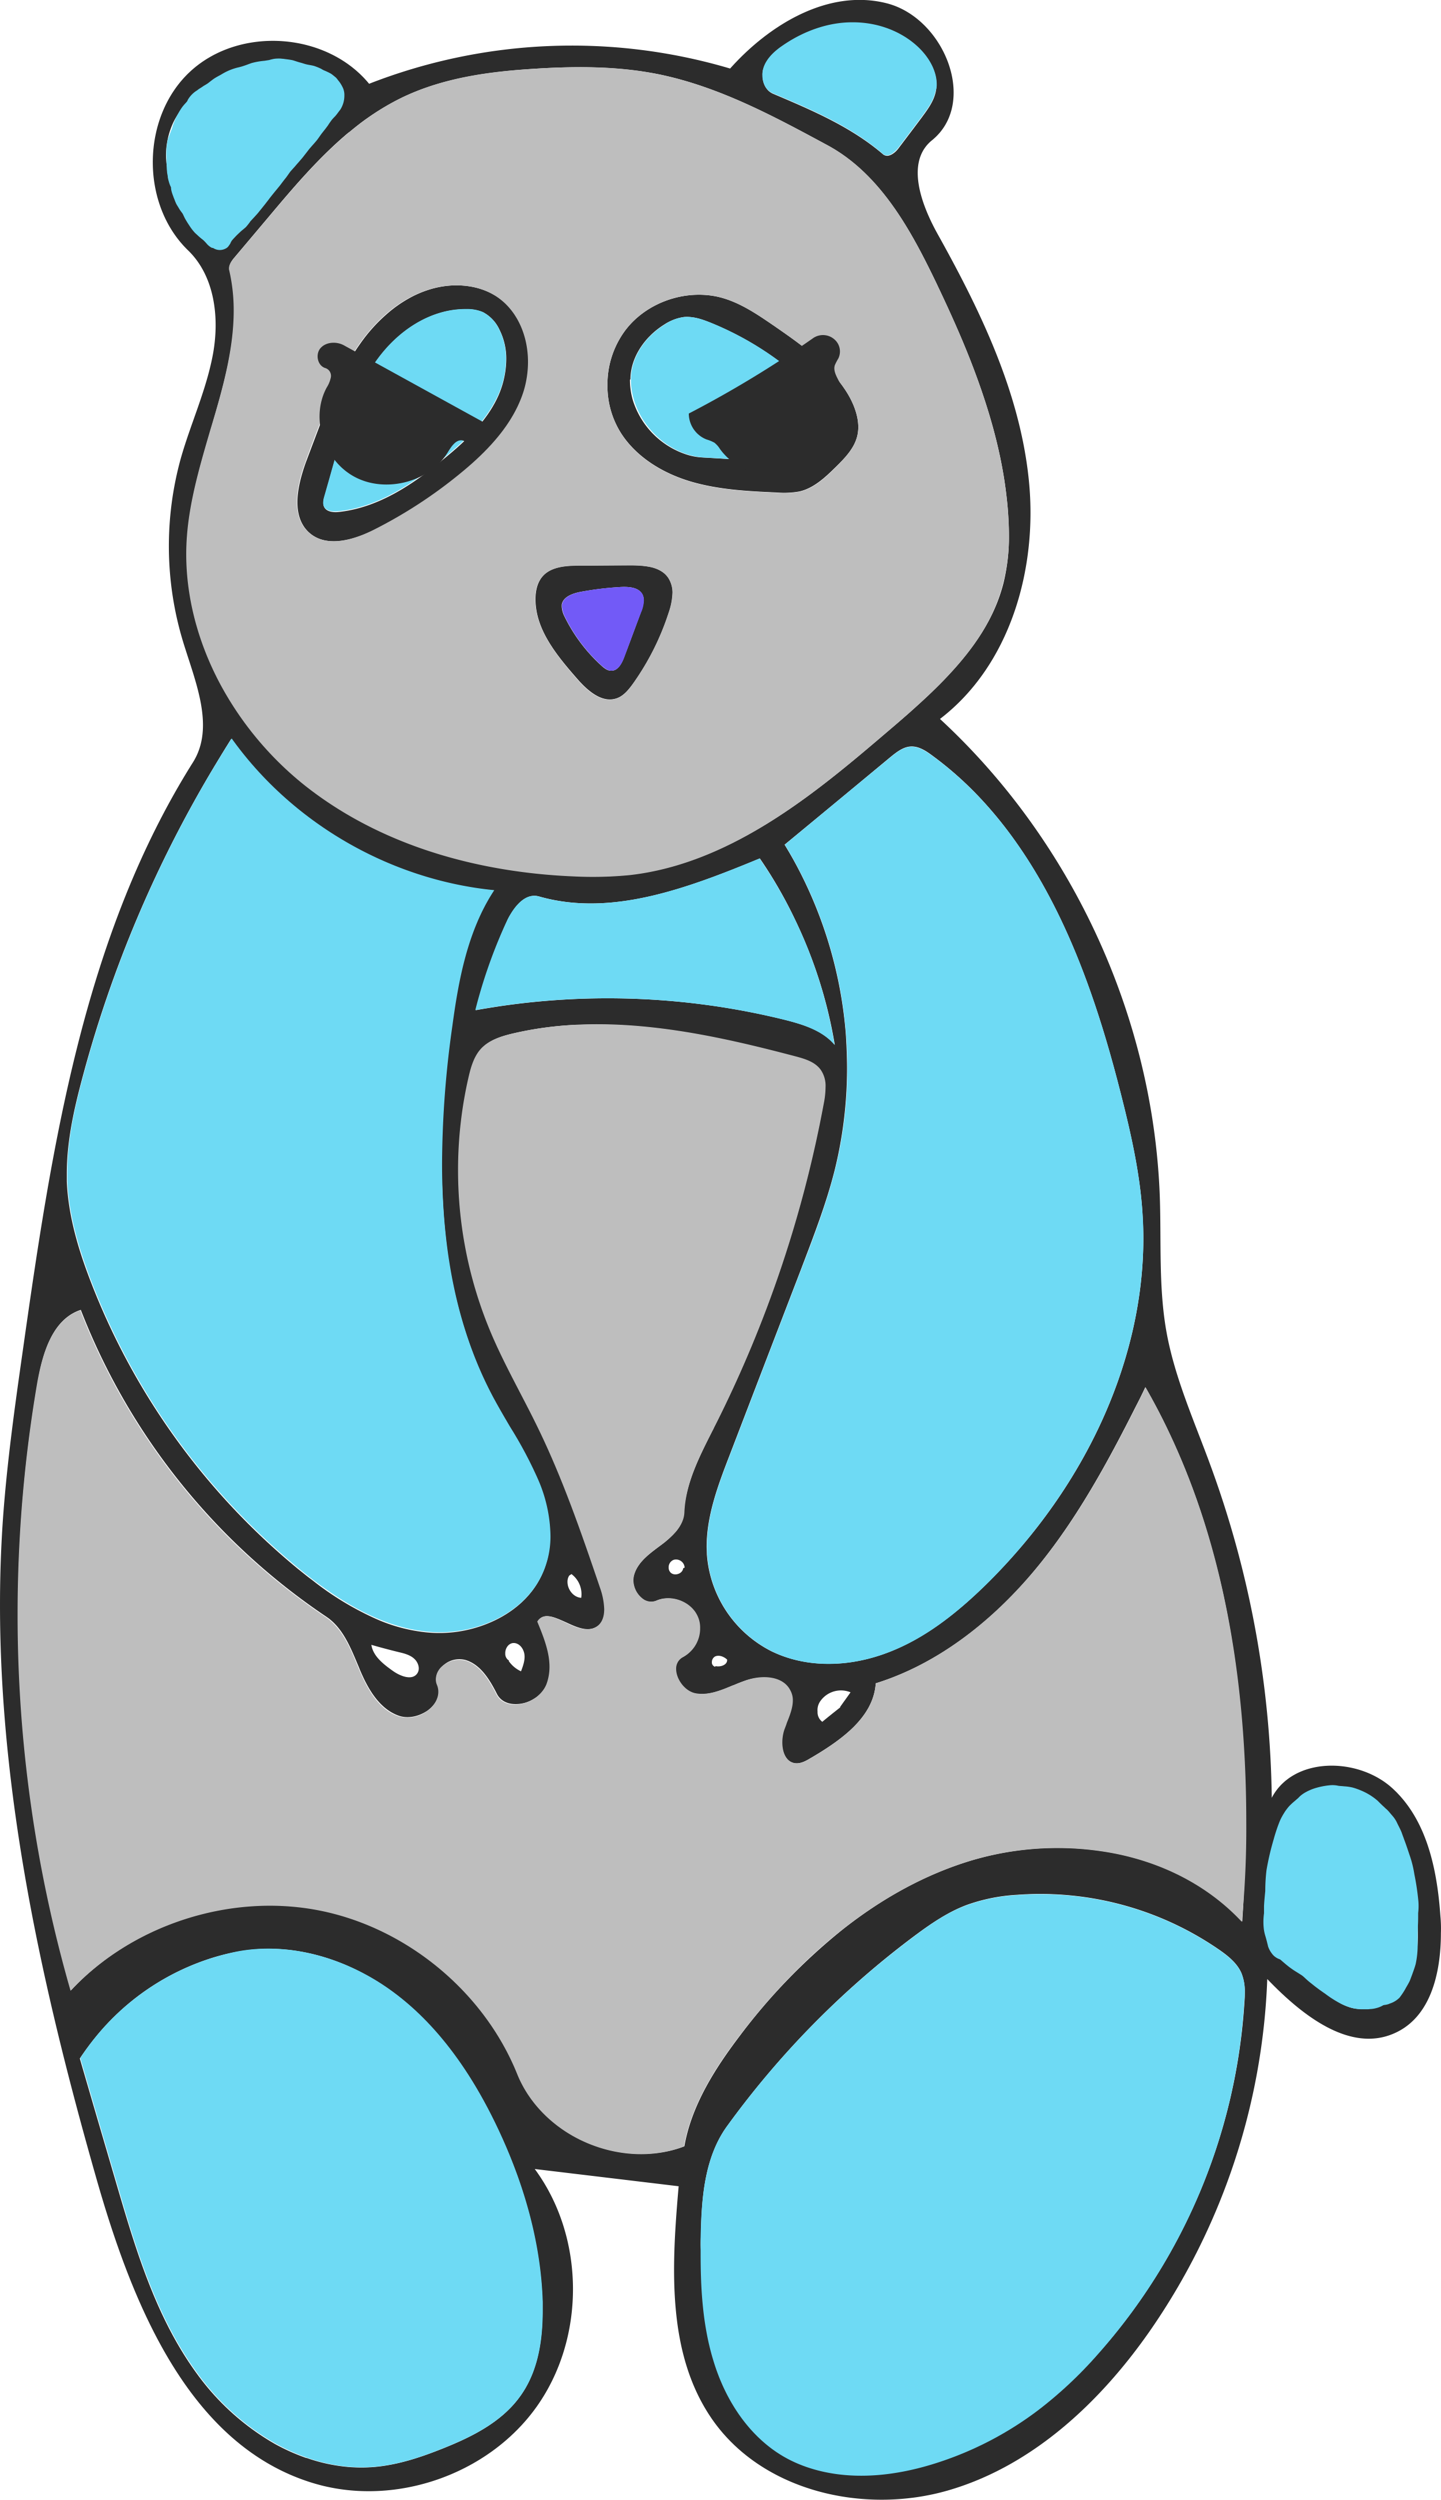 <svg id="Layer_1" data-name="Layer 1" xmlns="http://www.w3.org/2000/svg" viewBox="0 0 576.78 1000.03"><defs><style>.cls-1{fill:#2c2c2c;}.cls-2{fill:#bebebe;}.cls-3{fill:#6edaf4;}.cls-4{fill:#725af7;}</style></defs><title>Angry_panda</title><g id="Draw_Layer" data-name="Draw Layer"><path class="cls-1" d="M1201.1,1031.4c-1.3-18.6-5.4-38.5-19.2-51.1s-39.7-12.7-48.3,3.8a399.74,399.74,0,0,0-24.5-132.9c-6.5-17.8-14.4-35.2-17.7-53.8-3.1-17.6-2-35.6-2.6-53.4-2.5-72.1-35-142.6-88-191.5,28.1-21.5,39.1-60,35.6-95.2s-19.3-67.9-36.6-98.9c-6.6-11.9-12.8-28.8-2.2-37.4,18.5-15,5-48.9-18.1-54.8s-46.8,8.3-62.7,26.1a223.06,223.06,0,0,0-144.5,6.1c-17-20.7-51.8-23.1-71.5-5s-20.2,53.1-.9,71.7c10.5,10.2,12.5,26.5,10,40.9-2.6,14.6-8.9,28-12.9,42a131.42,131.42,0,0,0,.9,73.8c4.9,16,12.8,34.1,3.8,48.2-44,70-56.6,154.6-68.2,236.5-3.1,21.7-6.1,43.4-7.7,65.2-6.4,89.6,12.9,179.2,37.6,265.6,14.3,49.8,36.9,105.8,86.3,120.9,32.3,9.9,70.3-3.1,89.8-30.7s19.2-67.7-.9-94.9l57.6,6.9c-2.8,32.1-4.9,67.1,13.6,93.5,20.1,28.6,60.6,37.9,94.2,28.2s60.8-35.1,80.8-63.8a263.68,263.68,0,0,0,47-140.8c13.7,14.3,33.1,29.8,51.1,21.6,14.2-6.4,18.4-23.7,18.4-40a52.5,52.5,0,0,0-.2-6.8Zm-69.6,3.3c0-3.9.1-7.8.2-11.7.1-6,.5-12.8,5.2-16.6,2-1.6,1.8-4.7,2-7.3a19.72,19.72,0,0,1,13.5-17c9.9-3.1,21,2.4,27.2,10.7s8.7,18.8,10.6,29c1.9,10.6,3.3,21.8-.6,31.7s-15.3,17.8-25.4,14.2c-3.8-1.3-7-4.1-10.1-6.7l-20.1-17.4c-2.2-1.9-2.5-5.1-2.5-8.1v-.8ZM943.2,970.3c2,.1,4-1,5.5-1.9,6.4-3.7,12.6-7.8,17.4-12.5,3.8-3.8,6.8-8,8.2-13a23.3,23.3,0,0,0,.8-4.6c23.8-7.4,46.5-23.9,65.7-47.8,15.3-19,27.1-40.6,38.4-63,1.3-2.5,2.6-5.1,3.8-7.7h0c3.3,5.8,6.5,11.8,9.4,18a278.23,278.23,0,0,1,15.8,41.6c2.3,7.9,4.4,16,6.2,24.3,1.9,9,3.5,18.3,4.8,27.8h0v.2c1.2,8.9,2.1,17.8,2.7,26.8q1.2,17.25,1.2,35.4c0,10.6-.3,21.6-.9,32.7-.1,2.3-.3,4.7-.4,7h0c-12.7-13.7-30.2-23.1-50.4-27.2a120.94,120.94,0,0,0-58.5,2.9c-17.7,5.4-34.9,14.7-51.2,27.6a237.09,237.09,0,0,0-41,42.4c-8.7,11.5-19.2,26.9-22.2,44.2a42,42,0,0,1-7.9,2.2,51.4,51.4,0,0,1-17.5.2,53.44,53.44,0,0,1-13.7-4,57.89,57.89,0,0,1-12.3-7.3l-.1-.1h0a50.09,50.09,0,0,1-11.7-13,46.27,46.27,0,0,1-3.6-7c-13.4-33.3-44.9-59.2-80.2-65.7-33.9-6.3-70.8,5-95.4,29.1-1,1-2.1,2.1-3.1,3.2h0a548.36,548.36,0,0,1-21.2-150.9,540.12,540.12,0,0,1,7.9-92.6c1.8-10.5,5.5-24.9,17.2-28.7a262.06,262.06,0,0,0,98.2,122.7c6.5,4.3,9.6,11.9,12.7,19.3l.3.7.4,1c3,7.2,7.6,15.9,15.8,18.7,3.6,1.2,7.9.3,11.4-2.1,2.9-2.1,4.5-4.9,4.5-7.7a7.17,7.17,0,0,0-.6-2.9,5.38,5.38,0,0,1-.4-2.2c0-2.1,1.2-4.1,3.3-5.7A9.56,9.56,0,0,1,811,929c5.8,1.8,9.4,7.5,12.4,13.4,1.4,2.9,4.4,4.4,8.2,4.2a13.5,13.5,0,0,0,3.4-.6,14.15,14.15,0,0,0,3.1-1.4,12.23,12.23,0,0,0,5.4-6.1,19.23,19.23,0,0,0,1.2-6.9c0-6-2.4-12.2-4.9-18.1,2.4-3.7,6.6-1.7,11.1.3,3.9,1.8,8.1,3.8,11.6,2.3,2.6-1.1,4.1-3.7,4.1-7.6a24.39,24.39,0,0,0-1.5-8c-7.2-21.2-14.7-43.1-24.6-63.6-2.4-5-5-9.9-7.5-14.8h0c-4.3-8.3-8.8-16.9-12.4-25.7-1.8-4.5-3.5-9.1-5-13.8a168.8,168.8,0,0,1-6.8-33.8h0c-.5-5.2-.7-10.5-.7-15.7a166,166,0,0,1,4.2-37.3c.9-3.8,2.1-8.1,4.9-11.3,3.2-3.5,8.1-5.1,12.9-6.2a136.28,136.28,0,0,1,24.5-3.4h.9c3.4-.1,6.9-.2,10.3-.1h0c26.5.3,52.9,6.5,76.7,12.8,4.2,1.1,8.1,2.3,10.4,5.5a11.48,11.48,0,0,1,1.9,6.9,35,35,0,0,1-.7,6.5,481.36,481.36,0,0,1-43.4,128.7c-.4.7-.7,1.5-1.1,2.2-5.2,10.4-10.7,21.1-11.3,32.7a11.58,11.58,0,0,1-1.4,4.8h0a13.67,13.67,0,0,1-2,2.9,36.73,36.73,0,0,1-5.9,5.3l-.4.3c-4.4,3.3-9.1,6.7-10.4,12a11,11,0,0,0-.2,1.8,9.47,9.47,0,0,0,4.1,7.6,5.46,5.46,0,0,0,5.1.5,10.64,10.64,0,0,1,3.5-.9,13.29,13.29,0,0,1,10.7,3.9,11.42,11.42,0,0,1,2.1,3,11.81,11.81,0,0,1,1.1,5,13.16,13.16,0,0,1-6.7,11.5,5.3,5.3,0,0,0-2.9,4.9c0,3.9,3.4,8.9,7.9,9.7,5.1.9,10.2-1.2,15.1-3.3h.1c1.4-.6,2.9-1.2,4.3-1.7,4.2-1.5,9.1-1.9,12.9-.6a12.27,12.27,0,0,1,3.2,1.7h0a7.05,7.05,0,0,1,2.1,2.7,8,8,0,0,1,1,4.1c0,3-1.2,6.1-2.5,9.2v.1l-.9,2.4a16.36,16.36,0,0,0-.8,5c.2,3.6,1.7,8.1,5.8,8.3ZM905.1,1160c.2-14.9,1.2-31.9,10.6-44.7a354.61,354.61,0,0,1,74-75.3c7.6-5.7,14.3-10.2,21.7-13a71.42,71.42,0,0,1,20.4-4.1,126.06,126.06,0,0,1,80.8,22c3.6,2.5,7.2,5.4,8.9,9.4a19.8,19.8,0,0,1,1.3,7.5c0,1.2,0,2.5-.1,3.5a233.57,233.57,0,0,1-58.5,141,170.56,170.56,0,0,1-24,22.5,132.84,132.84,0,0,1-42.9,21.8,93.48,93.48,0,0,1-31.4,4.3,61.47,61.47,0,0,1-25-6.2c-1-.5-2-1.1-2.9-1.6-12.9-7.7-22.8-21.5-27.9-38.8-4.3-14.7-4.9-30.2-4.9-42a41.69,41.69,0,0,1-.1-6.3Zm75.8-592.2c2.7-2.2,5.4-4.3,8.6-4.3,2.9,0,5.6,1.7,7.9,3.4a138.91,138.91,0,0,1,20.2,18,161.62,161.62,0,0,1,13.7,17c21.9,31,33.9,68.9,42.1,101.4,3.7,14.6,7.3,30.3,8.4,46.1.2,3.6.4,7.2.4,10.9h0c0,48-22.4,98.1-61.7,137.2-14,14-26.6,22.9-39.6,28.1-16.6,6.6-33.9,6.5-47.5-.1a47.24,47.24,0,0,1-25.9-38.7c0-1-.1-2.1-.1-3.2,0-12.5,4.7-24.9,8.9-35.8l14.4-37.5,14.5-37.7c4.9-12.9,10.1-26.2,13.5-39.8a169.9,169.9,0,0,0,4.9-40.4c0-4.7-.2-9.4-.5-14a172.14,172.14,0,0,0-20-67.8q-2.1-3.9-4.5-7.8,21.3-17.55,42.3-35ZM718.3,368l7-8.3,7-8.3c9.5-11.3,19.8-23.5,31.9-33.6h.1c2.4-2,4.9-4,7.5-5.8a102,102,0,0,1,13.5-8c17.2-8.3,36.4-10.5,53-11.6,20.2-1.3,35.4-.6,49.4,2.1,24.4,4.9,46.6,16.9,68.1,28.5,21.2,11.5,33.4,34.1,43.2,54.4,4.8,10.1,9.8,20.9,14.2,32.2,5.7,14.7,10.4,29.7,13,45.1.8,4.8,1.4,9.6,1.8,14.5.2,3.4.4,6.6.4,9.6a77.79,77.79,0,0,1-2.2,19.4c-3.6,14.1-11.7,25.8-22.1,36.9-5,5.4-10.6,10.5-16.1,15.4-2.3,2-4.7,4.1-7.2,6.2-20.4,17.4-44.4,38-72.1,49.5a132.94,132.94,0,0,1-13.8,4.9,112,112,0,0,1-18.3,3.7,141.15,141.15,0,0,1-22.1.5c-29.6-1.2-72.4-8.5-107.5-36.2a129.11,129.11,0,0,1-34.4-41.3,133,133,0,0,1-7.2-16.5,118.42,118.42,0,0,1-4.9-19.5,99.87,99.87,0,0,1-1.2-15.4q0-3.75.3-7.5c1.1-14.2,5.3-28.4,9.3-42.1,4.6-15.7,9.4-31.9,9.4-47.8a71.18,71.18,0,0,0-1.8-16.2c0-.2-.1-.4-.1-.7-.1-1.4.8-2.8,1.9-4.1Zm212-76.1c1.4-4.1,5.2-7.1,7.9-8.9a57.93,57.93,0,0,1,8.4-4.7h0a47,47,0,0,1,11-3.5,42.34,42.34,0,0,1,7.9-.8c10.2-.1,20,3.6,26.8,10.2,4.5,4.3,7.1,9.6,7.1,14.6a13.33,13.33,0,0,1-.3,2.8c-.8,3.9-3.4,7.3-5.6,10.3l-3.3,4.4-5.9,7.8c-1,1.4-2.7,2.9-4.4,3.1a2.73,2.73,0,0,1-1.8-.5c-12.9-11.1-28.8-17.8-44.1-24.3-2.6-1.1-4.2-3.9-4.2-7.3a6.56,6.56,0,0,1,.5-3.2ZM953,945.3a10.09,10.09,0,0,1,12-3.4c-1.4,2-2.8,3.9-4.2,5.9l.1.1c-2.4,1.9-4.8,3.8-7.2,5.8a4.77,4.77,0,0,1-1.9-4.1,6.17,6.17,0,0,1,1.2-4.3ZM827.5,633.4a19.2,19.2,0,0,1,1.8-3.3,21.41,21.41,0,0,1,1.3-1.9c2.3-3,5.6-5.8,9.7-4.7,28.3,8.1,58-2.6,88.4-15.2A177.63,177.63,0,0,1,942.9,633a184.86,184.86,0,0,1,15.8,49.9h0c-4.9-5.9-12.8-8.2-19.8-10a296.35,296.35,0,0,0-114.1-5.5c-3.2.5-6.5,1-9.7,1.6h0a197.64,197.64,0,0,1,12.4-35.6Zm83.2,294.2c1.6-.8,3.6,0,4.9,1.2.2,2.1-2.6,3.1-4.7,2.6v.3a1.77,1.77,0,0,1-1.4-1.9,2.61,2.61,0,0,1,1.2-2.2Zm-16.5-38.7a3.45,3.45,0,0,1,4.4,3.1l-.6.3c-.2,2.1-3.3,3.2-4.9,1.8a2.72,2.72,0,0,1-.9-2.1,3.17,3.17,0,0,1,2-3.1Zm-41.8,6.3.9-.6a10,10,0,0,1,3.9,9.5c-3.1-.2-5.5-3.3-5.5-6.4a4.51,4.51,0,0,1,.7-2.5Zm-49.3-134A185.92,185.92,0,0,0,814.9,809a140.75,140.75,0,0,0,6.8,14.7c2.2,4.1,4.6,8.1,6.9,12.1a165.84,165.84,0,0,1,10.9,20.4c3.4,8.1,5.2,15.9,5.2,23.1a37,37,0,0,1-2.2,13c-3.1,8.6-9.7,15.7-19,20.4a51.46,51.46,0,0,1-28.4,5.2,66.3,66.3,0,0,1-21.4-6,119.67,119.67,0,0,1-24.3-15c-1.8-1.3-3.6-2.8-5.5-4.3a278.78,278.78,0,0,1-83.6-116.5c-3.9-10.3-8.4-24.1-9-38.6v-3.2c0-12.7,2.8-25.3,5.9-37A484.74,484.74,0,0,1,711,570.4c2-3.3,4-6.6,6.1-9.9h0c22.2,31,57,52.6,94.5,59.2,3.5.6,7,1.1,10.5,1.4h0c-6.6,10.1-10.5,21.6-13.1,33.2-.3,1.6-.7,3.3-1,4.9-1.1,5.6-1.9,11.1-2.6,16.4a399.65,399.65,0,0,0-4.1,54.9c.2,10.8.7,21,1.8,30.7ZM662.6,1080.1a97.85,97.85,0,0,1,47.7-32.2,92.78,92.78,0,0,1,9.1-2.2c1.8-.3,3.6-.6,5.5-.8,15.7-1.7,31.8,2.2,45.8,9.9a88.77,88.77,0,0,1,12.5,8.1,93.09,93.09,0,0,1,9.6,8.4,144.09,144.09,0,0,1,24.4,32.5c2.3,4.1,4.5,8.4,6.7,13,11.1,23.5,17,46.8,17.8,69v3.7c0,14.8-3,26-9.3,34.5-7.5,10.2-19.6,16-30.3,20.3-8,3.2-17.5,6.6-27.6,7.5a62.53,62.53,0,0,1-10.6,0,68.44,68.44,0,0,1-16.6-3.6h-.2a81.25,81.25,0,0,1-12.5-5.6,99.74,99.74,0,0,1-31.3-28.2c-16.7-22.9-24.7-50.5-32.5-77.1l-9-30.7-5.3-18.2c2-3,4-5.7,6.1-8.3Zm168-157.9c2.2.3,3.7,2.6,3.9,4.8s-.6,4.4-1.4,6.5a12.15,12.15,0,0,1-4.9-4.1l.1-.2a3.11,3.11,0,0,1-1.5-2.8c-.1-2.2,1.5-4.5,3.8-4.2Zm-46.1,3.7c2.1.5,4.3,1.1,5.9,2.6s2.4,4,1.2,5.8c-2,3-6.7,1.2-9.7-.9-3.8-2.7-8-5.9-8.7-10.5,3.8,1.1,7.6,2.1,11.3,3ZM694.1,313.5c5.7-11.2,17.7-18,29.8-21.4,10.7-3,23-3.5,32.3,2.6,3.2,2.2,6.2,5.8,5.4,9.7a12.42,12.42,0,0,1-2.8,5c-10.4,13.2-20.9,26.4-31.3,39.6-4.5,5.6-9,11.4-15,15.5a8.86,8.86,0,0,0-4.7-9.3c-10.5-5.2-16.8-17-16.8-28.6a31.48,31.48,0,0,1,3.1-13.1Z" transform="translate(-624.56 -264.88)"/><path class="cls-1" d="M963.6,422c-7.2-11.6-19-19.7-29.4-26.9-6.3-4.3-12.8-8.8-20.4-11-13.9-4-30.3,1.4-39,13a36.24,36.24,0,0,0-7.1,21.8,35.2,35.2,0,0,0,5.4,19.2c5.6,8.8,15.5,15.7,27.9,19.4,11.2,3.3,22.9,3.9,34.4,4.4a34.75,34.75,0,0,0,9.1-.4c6.2-1.4,11.1-6.4,15.1-10.3,3-3,6.4-6.5,7.8-10.9a15.07,15.07,0,0,0,.7-4.8c-.1-5.2-2.5-10.3-4.5-13.5Zm-86.7-5.6c.1-8.2,5.3-16.5,13.4-21.6a19.68,19.68,0,0,1,8-3.1c3.7-.3,7.3.9,10.4,2.2a123.53,123.53,0,0,1,45.5,31.7c2.1,2.4,4.5,5.2,5.1,8.6a9.15,9.15,0,0,1,.1,1.7c0,4.9-3.8,9.9-9.2,12.1-5.6,2.3-11.9,1.9-17.6,1.5-8.9-.5-17.9-1.1-26.8-1.6a24.85,24.85,0,0,1-7.1-1.4,33.33,33.33,0,0,1-20.8-21.4,29.23,29.23,0,0,1-1.2-8.3.4.4,0,0,0,.2-.4Z" transform="translate(-624.56 -264.88)"/><path class="cls-1" d="M892.1,496.1a8,8,0,0,0-2.2-2.3,13.55,13.55,0,0,0-4.4-2,39.28,39.28,0,0,0-8.6-.8c-6.6,0-13.3.1-19.9.1h-.4c-5.4,0-11.5.4-14.9,4.4-1.8,2.1-2.8,5.2-2.8,9v.5c.2,11.6,7.9,21.4,16.5,31.2,6.1,7.1,11.4,9.7,16.1,8,2.8-1,4.8-3.6,6.5-5.9a104.42,104.42,0,0,0,14.3-28.5,25.81,25.81,0,0,0,1.5-7.9,11,11,0,0,0-1.7-5.8Zm-42.7,10.7c.4-2.5,2.9-4.2,7.3-5.1a130.39,130.39,0,0,1,16.5-2c4.5-.2,7.3.7,8.5,3a4.71,4.71,0,0,1,.5,2.4,15.34,15.34,0,0,1-1.1,4.7c-2.2,5.9-4.4,11.9-6.7,17.9-1.4,3.8-3.1,5.6-5.3,5.5-1.5,0-2.8-1.1-3.8-2a65,65,0,0,1-14.8-19.7,9.83,9.83,0,0,1-1.1-3.9v-.8Z" transform="translate(-624.56 -264.88)"/><path class="cls-1" d="M823.6,383.6c-7.3-4.8-17.4-5.9-27.1-2.9a42.45,42.45,0,0,0-8.7,3.8,50.76,50.76,0,0,0-8.5,6.1,64.72,64.72,0,0,0-10.5,11.7c-7,9.8-11.7,21.2-15.9,31.9-1.9,5-3.9,10.3-5.9,15.6-2.2,6.1-3.4,11.5-3.4,16,0,5.4,1.7,9.6,5,12.4,7.1,6,18.1,2.5,26-1.4a191.86,191.86,0,0,0,34.6-22.5c13.7-11.2,21.6-21.6,25.2-32.9a40,40,0,0,0,1.7-11.5c0-11.3-4.7-21.1-12.5-26.3Zm-69.2,80.1,1.8-6.3L758,451c4-14,8.1-28.5,16.6-40.8,9.4-13.7,23.1-21.8,36.6-21.6a16.07,16.07,0,0,1,6.7,1.2,14.83,14.83,0,0,1,6.5,6.8,25.8,25.8,0,0,1,2.8,12.2,37,37,0,0,1-4.5,17.1c-4.8,9-12.7,16.2-20.4,22.5-11.6,9.6-25.8,19.6-42.2,21.3-1.7.2-4.8.1-5.8-2a2.9,2.9,0,0,1-.3-1.4,7.1,7.1,0,0,1,.4-2.6Z" transform="translate(-624.56 -264.88)"/><path class="cls-2" d="M1123.4,994c0-32.5-3-62.9-8.9-90.2-6.6-31-17.2-59.2-31.4-83.9-12.5,25.1-25.2,49.5-42.3,70.6-19.3,23.8-42,40.4-65.7,47.8-.9,13.4-13.2,22.4-26.3,30.1-1.5.9-3.5,2-5.5,1.9-4.2-.2-5.6-4.6-5.6-8.4a16.36,16.36,0,0,1,.8-5l.9-2.4v-.1c1.2-3,2.5-6.2,2.5-9.2a8,8,0,0,0-1-4.1c-2.9-5.8-11.4-6.4-18.3-3.8-1.4.5-2.9,1.1-4.3,1.7h-.1c-4.9,2-9.9,4.2-15.1,3.3-4.5-.8-7.9-5.8-7.9-9.7a5.23,5.23,0,0,1,2.9-4.9,12.92,12.92,0,0,0,6.7-11.5,10.75,10.75,0,0,0-1.1-5c-2.7-5.7-10.5-8.6-16.4-6a5.51,5.51,0,0,1-5.1-.5,9.47,9.47,0,0,1-4.1-7.6,11,11,0,0,1,.2-1.8c1.3-5.2,5.9-8.7,10.4-12l.4-.3c4.2-3.1,9.2-7.5,9.4-13.1.5-11.6,6-22.3,11.3-32.7.4-.7.7-1.5,1.1-2.2a480.18,480.18,0,0,0,43.4-128.7,34.06,34.06,0,0,0,.7-6.5,11.28,11.28,0,0,0-1.9-6.9c-2.3-3.2-6.2-4.4-10.4-5.5-34.6-9.1-74.7-18-112.8-9.1-4.7,1.1-9.6,2.6-12.9,6.2-2.8,3.1-4,7.4-4.9,11.3a165.34,165.34,0,0,0-4.2,37.3,167,167,0,0,0,12.5,63.4c3.6,8.8,8.1,17.4,12.4,25.7h0c2.5,4.8,5.1,9.8,7.5,14.8,9.9,20.5,17.4,42.4,24.6,63.6a27.91,27.91,0,0,1,1.5,8c0,3.9-1.4,6.5-4.1,7.6-3.5,1.4-7.6-.4-11.6-2.3-4.5-2.1-8.7-4.1-11.1-.3,2.4,5.8,4.9,12,4.9,18.1a20,20,0,0,1-1.2,6.9c-1.7,4.4-6.7,7.9-12,8.2-3.7.2-6.7-1.3-8.1-4.2-3-5.9-6.6-11.6-12.4-13.4a10.15,10.15,0,0,0-8.5,1.7,7.2,7.2,0,0,0-3.3,5.7,5.7,5.7,0,0,0,.4,2.2,7.17,7.17,0,0,1,.6,2.9c0,2.8-1.6,5.6-4.5,7.7a13,13,0,0,1-11.4,2.1c-8.2-2.7-12.7-11.4-15.8-18.7l-.4-1-.3-.7c-3-7.3-6.2-14.9-12.7-19.3a261.57,261.57,0,0,1-98.2-122.7c-11.6,3.8-15.3,18.3-17.2,28.7a550.35,550.35,0,0,0-7.9,92.6,543.54,543.54,0,0,0,21.2,150.9c24.5-26.2,63.3-38.9,98.6-32.3s66.8,32.4,80.2,65.7c4.8,11.9,14.9,21.9,27.7,27.4s27,6.1,39,1.5c3.1-17.4,13.5-32.8,22.2-44.2,12.8-16.8,26.5-31,41-42.4,16.3-12.9,33.6-22.2,51.2-27.6a121,121,0,0,1,58.5-2.9c20.3,4.1,37.7,13.6,50.4,27.2a385.33,385.33,0,0,0,1.8-39.7Z" transform="translate(-624.56 -264.88)"/><path class="cls-2" d="M1028.4,478.8c0-3-.1-6.2-.4-9.6-2.6-33.2-16.1-65-29-91.8-9.8-20.3-22-43-43.2-54.4-21.5-11.6-43.6-23.6-68.1-28.5-14-2.8-29.2-3.4-49.4-2.1-16.5,1-35.8,3.2-53,11.6-21.9,10.6-38.5,30.3-53.1,47.6l-7,8.3-7,8.3c-1,1.2-2,2.6-2,4.1a2,2,0,0,0,.1.7,71.18,71.18,0,0,1,1.8,16.2c0,15.9-4.7,32.2-9.4,47.8-4,13.7-8.2,27.9-9.3,42.1q-.3,3.75-.3,7.5c0,17.2,4.6,34.9,13.3,51.4a131.51,131.51,0,0,0,34.4,41.3c35.2,27.7,77.9,35,107.5,36.2a154.56,154.56,0,0,0,22.1-.5c41.6-4.6,76.3-34.3,104.2-58.1,21.3-18.2,39.5-35.2,45.4-58.5a71.63,71.63,0,0,0,2.4-19.6ZM867.7,418.9a36,36,0,0,1,7.1-21.8c8.7-11.6,25.1-17,39-13,7.5,2.2,14.1,6.7,20.4,11,10.4,7.2,22.2,15.4,29.4,26.9,2,3.3,4.5,8.3,4.5,13.6a15.07,15.07,0,0,1-.7,4.8c-1.4,4.4-4.8,7.8-7.8,10.9-3.9,3.9-8.8,8.9-15.1,10.3a34.75,34.75,0,0,1-9.1.4c-11.4-.5-23.2-1.1-34.4-4.4-12.4-3.7-22.3-10.6-27.9-19.4a36,36,0,0,1-5.4-19.3Zm-28.9,85.7c0-3.7.9-6.8,2.8-9,3.4-4,9.5-4.4,14.9-4.4h.4c6.6,0,13.3-.1,19.9-.1,6.1,0,12.3.5,15.3,5.1a10.68,10.68,0,0,1,1.6,5.8,26.91,26.91,0,0,1-1.5,7.9,104.42,104.42,0,0,1-14.3,28.5c-1.6,2.3-3.6,4.9-6.5,5.9-4.7,1.7-10-.9-16.1-8-8.5-9.8-16.2-19.6-16.5-31.2v-.5Zm-95.4-38.9c0-4.4,1.1-9.8,3.4-16,1.9-5.3,3.9-10.6,5.9-15.6,4.2-10.7,8.9-22,15.9-31.9,5.4-7.6,14.6-17.5,27.7-21.5,9.7-3,19.9-1.9,27.1,2.9,7.8,5.2,12.5,15,12.5,26.1a40.52,40.52,0,0,1-1.7,11.5c-3.5,11.2-11.5,21.7-25.2,32.9a187.12,187.12,0,0,1-34.6,22.6c-7.9,4-18.9,7.5-26,1.4-3.3-2.8-5-7-5-12.4Z" transform="translate(-624.56 -264.88)"/><path class="cls-3" d="M844.9,879.3a58.54,58.54,0,0,0-5.2-23.1,165.84,165.84,0,0,0-10.9-20.4c-2.3-3.9-4.7-8-6.9-12.1-13.7-25.8-20.4-56.3-20.4-93.3a399.65,399.65,0,0,1,4.1-54.9c2.4-17.7,5.9-38,16.8-54.5-41.5-4.1-80.8-26.7-105.1-60.7A484.94,484.94,0,0,0,657.4,697c-3.1,11.7-5.9,24.2-5.9,37v3.2c.6,14.5,5.1,28.2,9,38.6a277.91,277.91,0,0,0,83.6,116.5c24.9,20.5,41.2,24.2,51.2,25.3a51.46,51.46,0,0,0,28.4-5.2c9.3-4.7,15.8-11.7,19-20.4a36,36,0,0,0,2.2-12.7Z" transform="translate(-624.56 -264.88)"/><path class="cls-3" d="M1082.2,760.2h0c0-3.6-.1-7.3-.4-10.9-1.1-15.8-4.7-31.5-8.4-46.1-11.7-46.2-31-103.6-76-136.2-2.3-1.6-5-3.4-7.9-3.4-3.1,0-5.8,2-8.6,4.3-14.1,11.6-28.1,23.2-42.2,34.9a171,171,0,0,1,25,89.6,165.51,165.51,0,0,1-4.9,40.4c-3.4,13.6-8.5,26.9-13.5,39.8l-14.5,37.7-14.4,37.5c-4.2,10.9-8.9,23.2-8.9,35.8,0,1,0,2.1.1,3.2a47.24,47.24,0,0,0,25.9,38.7c13.6,6.7,30.9,6.7,47.5.1,13-5.1,25.5-14.1,39.6-28.1,39.2-39.3,61.6-89.2,61.6-137.3Z" transform="translate(-624.56 -264.88)"/><path class="cls-3" d="M958.6,682.9h0a184.12,184.12,0,0,0-30-74.6c-30.4,12.6-60.1,23.3-88.4,15.2-6.7-1.9-11.5,7.1-12.8,9.9A203.52,203.52,0,0,0,814.8,669a295.81,295.81,0,0,1,123.9,3.9c7.1,1.8,15,4.2,19.9,10Z" transform="translate(-624.56 -264.88)"/><path class="cls-3" d="M999.5,298.6c0-4.9-2.6-10.2-7.1-14.6-6.8-6.6-16.6-10.3-26.8-10.2-9.3,0-19,3.3-27.5,9.1-2.7,1.8-6.5,4.8-7.9,8.9a10.07,10.07,0,0,0-.5,3.1c0,3.4,1.6,6.2,4.2,7.3,15.4,6.5,31.3,13.2,44.1,24.3a2.27,2.27,0,0,0,1.8.5c1.6-.1,3.3-1.7,4.4-3.1l5.9-7.8,3.3-4.4c2.2-3,4.8-6.3,5.6-10.3a6.92,6.92,0,0,0,.5-2.8Z" transform="translate(-624.56 -264.88)"/><path class="cls-3" d="M959.6,435.9a10.28,10.28,0,0,0-.1-1.7c-.6-3.4-3-6.2-5.1-8.6a124.71,124.71,0,0,0-45.5-31.7c-3.1-1.2-6.7-2.5-10.4-2.2a17.18,17.18,0,0,0-8,3.1c-8.2,5.1-13.3,13.4-13.4,21.6v.4c0,15.6,13.6,30.1,29.2,31.1,8.9.5,17.9,1.1,26.8,1.6,5.6.3,12,.7,17.6-1.5,5.1-2.2,8.9-7.2,8.9-12.1Z" transform="translate(-624.56 -264.88)"/><path class="cls-3" d="M827.1,408.7a26.09,26.09,0,0,0-2.8-12.2,14.83,14.83,0,0,0-6.5-6.8,16.07,16.07,0,0,0-6.7-1.2c-13.5-.1-27.2,7.9-36.6,21.6-8.4,12.3-12.6,26.8-16.6,40.8l-1.8,6.4-1.8,6.3a10,10,0,0,0-.4,2.4,3.19,3.19,0,0,0,.3,1.4c1,2.2,4.1,2.2,5.8,2,16.5-1.7,30.6-11.7,42.2-21.3,7.7-6.3,15.6-13.5,20.4-22.5a35.63,35.63,0,0,0,4.5-16.9Z" transform="translate(-624.56 -264.88)"/><path class="cls-3" d="M841.8,1189.4v-3.7c-.7-22.2-6.7-45.4-17.8-69s-24.7-41.7-40.7-53.9c-19.3-14.8-43.1-21.2-63.9-17.2a98,98,0,0,0-62.7,42.6l5.3,18.2,9,30.7c7.8,26.6,15.8,54.2,32.5,77.1a98.67,98.67,0,0,0,31.3,28.2c13,7.2,26.7,10.5,39.9,9.3,10.1-.9,19.6-4.3,27.5-7.5,10.8-4.3,22.8-10.1,30.3-20.3,6.3-8.4,9.3-19.7,9.3-34.5Z" transform="translate(-624.56 -264.88)"/><path class="cls-3" d="M1122.8,1061.9a18,18,0,0,0-1.3-7.5c-1.7-4-5.3-6.9-8.9-9.4a126.06,126.06,0,0,0-80.8-22,71.42,71.42,0,0,0-20.4,4.1c-7.5,2.8-14.1,7.2-21.7,13a355.08,355.08,0,0,0-74.1,75.3c-9.3,12.8-10.3,29.8-10.6,44.7v6.5c0,11.9.5,27.3,4.9,42,5.1,17.4,15.1,31.2,27.9,38.8,8.9,5.3,28.4,12.8,59.4,3.5a135.91,135.91,0,0,0,42.9-21.8,165.27,165.27,0,0,0,24-22.5,233.57,233.57,0,0,0,58.5-141c.1-1.2.2-2.5.2-3.7Z" transform="translate(-624.56 -264.88)"/><path class="cls-4" d="M882.3,505.1a6,6,0,0,0-.5-2.4c-1.2-2.2-3.9-3.2-8.5-3a114.37,114.37,0,0,0-16.5,2c-4.4.9-6.9,2.6-7.3,5.1v.8a10.32,10.32,0,0,0,1.1,3.9,65,65,0,0,0,14.8,19.7c1.1.9,2.3,2,3.8,2,2.2,0,3.9-1.7,5.3-5.5,2.2-5.9,4.4-11.9,6.7-17.9a12.45,12.45,0,0,0,1.1-4.7Z" transform="translate(-624.56 -264.88)"/><path class="cls-3" d="M729.2,309.7a20,20,0,0,1-1.6-1.4c-.2-.2-.7-.2-1-.2h-.8a25.39,25.39,0,0,0-3.9,0,3.72,3.72,0,0,0-2.2.8h0c.2-.4.5-.8.7-1.2a24.26,24.26,0,0,1,1.4-2,7.46,7.46,0,0,0,1.2-.7,14.21,14.21,0,0,0,2.5-2.4,4.23,4.23,0,0,0,.5-.7c0-.1.3-.5.1-.7a.75.75,0,0,0-.5-.1.37.37,0,0,0-.3.1,3,3,0,0,0-.8.4,12.38,12.38,0,0,0-1.8,1.4,6.12,6.12,0,0,0-1.2.5c-.9.4-1.9.8-2.8,1.3s-1.6.9-2.4,1.4-1.6,1.1-2.4,1.7-1.8,1.4-2.7,2.2a39.67,39.67,0,0,0-2.9,2.9,33,33,0,0,0-2.2,3,9.82,9.82,0,0,0-.8,1.8c-.1.3-.2.7-.3,1.1a2.2,2.2,0,0,0-.1.8c0,.6.6.7,1.1.8a.9.9,0,0,0,.5-.1,15.76,15.76,0,0,0,1.5-1.2c.1-.1,1.7-1.8,1.3-2l-.6-.3a.37.37,0,0,1-.1-.3,6,6,0,0,1,.6-2.2,8.26,8.26,0,0,1,.7-1.3,2.19,2.19,0,0,0,.3-.5l.3-.3.4-.4c.2-.2.5-.4.7-.6.7-.5,1.4-1.1,2.2-1.6.6-.4,1.3-.8,2-1.2s1.4-.7,2.2-1.1c.4-.1.7-.3,1.1-.4-.5.7-1.1,1.3-1.6,2.1a30.49,30.49,0,0,0-1.9,3c-.5.8-.9,1.7-1.3,2.5a11.72,11.72,0,0,0-.9,2.4,5.08,5.08,0,0,0-.3,1.7,3.18,3.18,0,0,0,.2,1.4h.2c.2,0,.3-.1.5-.2a9.38,9.38,0,0,0,1.2-.9,13.36,13.36,0,0,0,2-2.1,6.38,6.38,0,0,0,.8-1.4l.3-1.2a17.42,17.42,0,0,1,.5-2.2c.8-.1,1.6-.3,2.4-.4a11.8,11.8,0,0,0,2-.4,15.52,15.52,0,0,1,2.1-.4,3.51,3.51,0,0,1,.8.5c.3.2.6.5.9.7a.37.37,0,0,0,.3-.1,7,7,0,0,0,1-.8,4.35,4.35,0,0,0,.6-.7,2.19,2.19,0,0,0,.3-.5v-.3Zm-20.9,6.7Z" transform="translate(-624.56 -264.88)"/><path class="cls-3" d="M729.1,310.4a16,16,0,0,1-2.1-.5.31.31,0,0,1-.2-.1,2.44,2.44,0,0,0-2.2,0,13.93,13.93,0,0,0-1.9,1.5,9,9,0,0,1-1,.9c0-.1.1-.2.2-.3a16.18,16.18,0,0,1,1-1.8,17.39,17.39,0,0,1,1.1-1.8c.1-.2.3-.5.4-.7l.3-.6a10.37,10.37,0,0,0,.4-1c0-.3.1-.6.1-1a2.54,2.54,0,0,0-.9-2.1c-.2-.1-.4-.3-.6-.4a3.31,3.31,0,0,0-1.5-.4,3.83,3.83,0,0,0-2.5.7,14.91,14.91,0,0,0-2,1.5c-.5.4-1.1,1-1.6,1.5a6.89,6.89,0,0,0-1.1,1.3l-.9,1.2a1.33,1.33,0,0,0-.3-.8,2.48,2.48,0,0,0-1.6-1.2,3.3,3.3,0,0,0-1.4,0,4.1,4.1,0,0,0-.1-1.1l.3-.3a4.62,4.62,0,0,1,.7-.7,4.18,4.18,0,0,0,1.1-1.8,1.7,1.7,0,0,0,0-1c-.1-.5-.5-.8-.9-1.2-.7-.5-1.7-.2-2.6,0-.7.2-1.3.5-1.9.7-1,.4-1.9,1-2.9,1.4a13.36,13.36,0,0,0-1.8.7c-.2.1-.5.2-.7.3a4.44,4.44,0,0,0-1.1.8,19.2,19.2,0,0,0-1.5,1.4c-.6.7-1.3,1.4-1.9,2.2a29,29,0,0,0-2.9,5.2,23,23,0,0,0-1.2,3.4c-.4,1-.8,2-1.2,3.1a16.22,16.22,0,0,0-.8,4.9,3.22,3.22,0,0,0,.7,2.5v1.4a1.7,1.7,0,0,0,.1.7,1.33,1.33,0,0,0,.6.9,11.05,11.05,0,0,0,.9,3.1A2.37,2.37,0,0,0,697,334a2.17,2.17,0,0,0,1-1.1c0,.1.1.1.1.2a5.5,5.5,0,0,0,.7.9,2.87,2.87,0,0,0,3.3.4,3.18,3.18,0,0,0,1-1,3.29,3.29,0,0,0,.4-1.7c.1-1.1,0-2.2,0-3.3s0-2.1.1-3.2c0-.3.1-.6.1-.9l.3-1.2a8.6,8.6,0,0,0,.1,1.6,24.18,24.18,0,0,0,.3,2.5,8,8,0,0,0,.3,1.5,6.94,6.94,0,0,0,.5,1.3,2.19,2.19,0,0,0,.3.5,2.41,2.41,0,0,0,1,1,3.25,3.25,0,0,0,3.3,0,3.41,3.41,0,0,0,1.5-2.2,13.64,13.64,0,0,1,.4-1.7c.2-1.2.5-2.4.8-3.6s.8-2.4,1.2-3.6c0-.1.1-.2.2-.4v.3a3.55,3.55,0,0,0,.4.9,2.48,2.48,0,0,0,4,.5,12.23,12.23,0,0,0,1.2-1.9,11.91,11.91,0,0,1,.9-1.5c.4-.4.9-.8,1.3-1.2a17.88,17.88,0,0,1,1.4-1.3c.8-.8,1.7-1.7,2.6-2.5.1,0,.3.1.4.1a13.64,13.64,0,0,1,1.7.4,1.71,1.71,0,0,0,2.2-1.3v-.4a1.17,1.17,0,0,0-.9-1.7ZM697,331Z" transform="translate(-624.56 -264.88)"/><path class="cls-3" d="M710.9,352.3c-.1-.1-.3-.1-.4-.2a6.47,6.47,0,0,1-.8-.9,16.86,16.86,0,0,0-2.5-2c-.7-.6-1.5-1.2-2.2-1.9a3.3,3.3,0,0,0,0-1.4,2.85,2.85,0,0,0-.8-1.4,1.38,1.38,0,0,0-.4-.3,17.1,17.1,0,0,1-1.1-1.4c-.4-.5-.9-1-1.4-1.6v-.1a4.05,4.05,0,0,0-.5-.9c-.3-.6-.6-1.2-.9-1.9a33.59,33.59,0,0,1-1.4-4.5,47.63,47.63,0,0,1-1-5.2c-.1-1.2-.2-2.5-.2-3.7v-2.5a.89.89,0,0,0,1.1-.5,1.13,1.13,0,0,0-.4-1.5,6.89,6.89,0,0,0-.8-.3c-.1,0-.3-.1-.4-.1a1.76,1.76,0,0,0-.4-.5,2.9,2.9,0,0,0-4,0,3.29,3.29,0,0,0-.7,1.3.37.37,0,0,1-.1.3c0,.2-.1.5-.1.7l-.3,2.4a24.09,24.09,0,0,0,0,3.8c0,1.2,0,2.4.1,3.6a10.28,10.28,0,0,0,.1,1.7,7.72,7.72,0,0,0,.2,1.5c0,.2.1.4.1.6v.3a13.64,13.64,0,0,0,.4,1.7,11.72,11.72,0,0,0,.9,2.4,7.72,7.72,0,0,0,.2,1.5,17.23,17.23,0,0,0,.7,2.1,11.22,11.22,0,0,0,.5,1.3,15.39,15.39,0,0,0,.8,1.9c.4.7.8,1.3,1.2,2a18.1,18.1,0,0,0,3.7,4.1c.5.5,1.1,1,1.7,1.5s1.2,1,1.9,1.5c.5.4,1,1,1.5,1.5.2.2.4.5.7.8a3.82,3.82,0,0,0,4.8.8,4,4,0,0,0,1.3-1.3,3.31,3.31,0,0,0,.4-1.5v-.1c0-.2.1-.5.1-.8a3.19,3.19,0,0,0-1.6-2.8Z" transform="translate(-624.56 -264.88)"/><path class="cls-3" d="M761.5,299.4a12.54,12.54,0,0,0-1.6-2.4,10.63,10.63,0,0,0-.9-1.1c-.6-.5-1.2-1-1.9-1.5a22.45,22.45,0,0,0-2.7-1.3,8.26,8.26,0,0,1-1.3-.7,24.43,24.43,0,0,0-2.4-1c-1.1-.4-2.4-.5-3.6-.8-.8-.2-1.6-.5-2.4-.7s-1.9-.6-2.9-.9c-1.3-.3-2.6-.4-3.9-.6-.4,0-.9-.1-1.4-.1a14.77,14.77,0,0,0-2.1.1,16,16,0,0,0-2.1.5l-1.9.3a28.64,28.64,0,0,0-5.1.9c-.9.3-1.9.7-2.8,1a22.88,22.88,0,0,1-2.8.8,22.64,22.64,0,0,0-6.6,2.8c-.9.5-1.9,1-2.8,1.6s-1.6,1.2-2.4,1.8-1.5.9-2.2,1.4-1.5.9-2.2,1.5a10.91,10.91,0,0,0-3.7,3.7c-.2.4-.3.8-.5,1.2s-.4.7-.6,1.1a3.93,3.93,0,0,0-.3,2.8,4.71,4.71,0,0,0-.4,1.7,2.77,2.77,0,0,0,2.1,2.7c2.1.7,3.7-1.5,5-2.8a11,11,0,0,1,1.1-1c.3,0,.6-.1.9-.1a10.86,10.86,0,0,0,.1,3.1,3.81,3.81,0,0,0,.3,1c-.4.4-.9.8-1.3,1.2a28.54,28.54,0,0,0-4.7,5.7,16.27,16.27,0,0,0-1.1,2.3,23.29,23.29,0,0,0-1.1,2.8c-.2.6-.4,1.2-.6,1.9-.3,1.3-.6,2.7-.8,4-.1,1-.3,2-.4,3.1,0,.5-.1,1.1-.1,1.7a12.31,12.31,0,0,0,.2,2,.76.76,0,0,0,.1.4h0a15,15,0,0,0,.2,2,12.66,12.66,0,0,0,.6,1.8,4.92,4.92,0,0,0,1,1.5,55.09,55.09,0,0,0,.6,5.7,28.72,28.72,0,0,0,.8,3.8,12,12,0,0,0,3.2,5.1,13.93,13.93,0,0,0,1.9,1.5c.1,0,.2.1.3.1.6.2.9.4,1.3.5l.1.1.3.3a2.19,2.19,0,0,1,.3.5,4.88,4.88,0,0,0,4.2,2.5,5,5,0,0,0,2.4-.6,3.06,3.06,0,0,0,1.3-1.2,7,7,0,0,0,.6-.9,3,3,0,0,1,.4-.8c0-.1.1-.1.1-.2a37.27,37.27,0,0,1,3.4-3.5c.7-.7,1.6-1.3,2.3-2a20.28,20.28,0,0,0,1.8-2.3c.5-.5,1-1.1,1.5-1.6.7-.8,1.4-1.5,2-2.3,1.3-1.6,2.6-3.2,3.8-4.8s2.7-3.4,4.1-5.1c.9-1.1,1.8-2.4,2.8-3.6.6-.8,1.2-1.7,1.8-2.5.5-.6,1.1-1.2,1.7-1.9s1.3-1.5,2-2.3,1.3-1.5,1.9-2.3l2.1-2.7,2.2-2.5c1-1.1,1.8-2.4,2.7-3.6.8-1,1.6-2,2.4-3.1.5-.8,1-1.5,1.6-2.3a16.61,16.61,0,0,1,1.3-1.4c.7-.8,1.4-1.8,2.1-2.7a10.4,10.4,0,0,0,1.6-5.5v-.1a7,7,0,0,0-.9-3.7Zm-7.1-6.3Z" transform="translate(-624.56 -264.88)"/><path class="cls-3" d="M699.3,342.3l-.1-.1a10.91,10.91,0,0,1-.6-1.1c-.2-.4-.3-.7-.5-1.1-.3-.7-.7-1.5-1-2.3l-.6-1.5-.3-.9c0-.2-.1-.5-.1-.7v-1a1.09,1.09,0,0,1,.1-.5v-.4c-.1-.1-.2-.2-.3-.2h-.4c-.1,0-.2.2-.2.3a6.6,6.6,0,0,0-.1,1.4v.7a4.71,4.71,0,0,0,.4,1.6,24.88,24.88,0,0,0,1.1,2.9v-.1c.2.6.5,1.2.7,1.8.1.3.3.7.4,1a3.45,3.45,0,0,0,.9,1.2c.1,0,.2.1.3.1a.4.4,0,0,0,.4-.2.76.76,0,0,0,.2-.4,2.19,2.19,0,0,0-.3-.5Zm-3.3-8.9Zm.3,5.8Z" transform="translate(-624.56 -264.88)"/><path class="cls-3" d="M710.1,359.9a8.26,8.26,0,0,1-1.3-.7c-.2-.1-.3-.3-.5-.5s-.3-.4-.5-.6c-.4-.5-.8-1.1-1.2-1.6s-.9-1.2-1.3-1.9-.9-1.2-1.3-1.9-.8-1.3-1.2-1.9-.8-1.3-1.2-2-.8-1.3-1.2-1.9l-1.2-2.1a20,20,0,0,1-1-2.1l-.3-.6a8.8,8.8,0,0,1-.5-1.5c-.2-.6-.3-1.3-.5-1.9a.63.63,0,0,0-.8-.4.54.54,0,0,0-.4.3.45.45,0,0,0,0,.5,23.81,23.81,0,0,0,.5,2.6,9.35,9.35,0,0,0,.7,2.2,16.27,16.27,0,0,0,1.1,2.3l1.2,2.1a18.58,18.58,0,0,1,1.1,1.9c.4.6.8,1.3,1.2,2s.8,1.3,1.2,1.9a22,22,0,0,0,1.4,1.8c.8,1,1.5,2.1,2.3,3.1a2.65,2.65,0,0,0,.5.6,4.35,4.35,0,0,0,.7.6c.3.2.5.4.8.6a4.05,4.05,0,0,1,.9.5,1,1,0,0,0,1-.2c0-.1.1-.2.1-.3.1-.6,0-.8-.3-.9Z" transform="translate(-624.56 -264.88)"/><path class="cls-3" d="M704.5,354.7c-.1-.2-.2-.3-.3-.5a2.19,2.19,0,0,1-.3-.5,5.5,5.5,0,0,0-.7-.9v-.1a.35.35,0,0,1-.1-.2,1.38,1.38,0,0,1-.3-.4c-.3-.4-.6-.9-.9-1.3a23.92,23.92,0,0,0-1.3-2.1,24.26,24.26,0,0,0-1.4-2c-.1-.1-.1-.2-.2-.3h0c-.1-.3-.3-.6-.4-.9a19.45,19.45,0,0,1-.8-2.2,21.72,21.72,0,0,1-.7-2.4c-.4-1.3-1-2.7-1.4-4a.73.73,0,0,0-.2-.6.37.37,0,0,0-.1-.3c-.1-.3-.1-.6-.2-.9a.75.75,0,0,0-.7-.5.68.68,0,0,0-.7.7,14.68,14.68,0,0,0,.5,2.9,4.33,4.33,0,0,1,.1.5v.6a10.27,10.27,0,0,0,.7,2.5l.9,2.1a8.8,8.8,0,0,0,.5,1.5,16.3,16.3,0,0,0,2.4,4.5c.5.7,1,1.4,1.4,2.1s.9,1.4,1.4,2.1a3.51,3.51,0,0,1,.5.8c.1.1.1.2.2.4a.35.35,0,0,1,.1.2c.1.1.2.3.3.4a.91.91,0,0,0,1.2.1.68.68,0,0,0,.4-.6v-.2c.2-.1.2-.3.1-.5Z" transform="translate(-624.56 -264.88)"/><path class="cls-3" d="M711.4,361c-.1-.2-.3-.4-.4-.6-.3-.5-.7-.9-1-1.4-.8-1.1-1.7-2.1-2.5-3.2a30.25,30.25,0,0,1-2.3-3.5,35.54,35.54,0,0,1-2-3.9,5.78,5.78,0,0,1-.5-1.4c-.2-.6-.4-1.3-.6-1.9-.4-1.5-.8-3-1.3-4.5a1.74,1.74,0,0,0-2.1-1.2,1.59,1.59,0,0,0-1,.8,1.9,1.9,0,0,0-.1,1.3c.1.4.2.9.3,1.3h0a1.66,1.66,0,0,0-1.2-.5,1.63,1.63,0,0,0-1.5,1.1c0,.2-.1.4,0,.6a2,2,0,0,0,.1.7,4.33,4.33,0,0,1,.1.5,4.18,4.18,0,0,0,.4,1c.3.7.6,1.5,1,2.3a8.86,8.86,0,0,0,.8,1.7c.3.6.6,1.3.9,1.9.7,1.3,1.5,2.5,2.3,3.7a22,22,0,0,0,1.4,1.8,6,6,0,0,0,.8.8c1,.9,2.1,1.7,3.1,2.7a17.88,17.88,0,0,1,1.3,1.4,7,7,0,0,0,1.9,1.5,1.9,1.9,0,0,0,1.9-.5,1.54,1.54,0,0,0,.5-1.3,1.68,1.68,0,0,0-.3-1.2Z" transform="translate(-624.56 -264.88)"/><path class="cls-3" d="M1186.3,1045.9a72.3,72.3,0,0,0-1.6-9.1c-.5-2.5-1.2-5.1-1.9-7.6-1.4-5.2-3.2-10.3-4.9-15.4a61.55,61.55,0,0,0-2.8-7.1c-.4-.8-.8-1.7-1.3-2.5a14.8,14.8,0,0,0-2.2-2.9l-.3-.3a14.63,14.63,0,0,0-1.3-.9c-.1,0-.2-.1-.4-.1a4.76,4.76,0,0,0-1.8-.5c0-.3-.1-.7-.1-1a32.53,32.53,0,0,0-1.2-5.2,32.18,32.18,0,0,0-2.3-5,22.18,22.18,0,0,0-3.2-4.2,7.55,7.55,0,0,0-1.4-1.1c-.5-.4-1.1-.7-1.6-1.1a9.62,9.62,0,0,0-1.8-.7,6.89,6.89,0,0,0,.8.3,16.82,16.82,0,0,0-2.4-.7,12.19,12.19,0,0,0-2.7,0,11.08,11.08,0,0,0-2.5.5,25.57,25.57,0,0,0-2.4,1.1,21.11,21.11,0,0,0-2.7,1.8,32.69,32.69,0,0,0-3.5,3,19.1,19.1,0,0,0-2.4,3.2,24.87,24.87,0,0,0-1.5,2.8,64.37,64.37,0,0,0-2.5,7.4,106.16,106.16,0,0,0-2.9,12.4,70.12,70.12,0,0,0-.5,8v.4c-.2,2-.4,4-.5,6v2.9a24.91,24.91,0,0,0-.1,6.1,16.54,16.54,0,0,0,.7,3.2c.2.7.4,1.4.6,2.2.1.5.3,1.1.4,1.7a9.93,9.93,0,0,0,1.4,2.7,6.38,6.38,0,0,0,3.3,2.5h0a.35.35,0,0,0,.2.1c.5.4.9.8,1.4,1.2.7.6,1.4,1.2,2.2,1.8a33.68,33.68,0,0,0,3.1,2.1c.6.4,1.3.8,1.9,1.2a12.67,12.67,0,0,1,1.3,1.1,29.77,29.77,0,0,0,2.7,2.3c1.7,1.4,3.5,2.7,5.4,4a44.91,44.91,0,0,0,6.3,4,29,29,0,0,0,4.1,1.6,17.56,17.56,0,0,0,4,.6h2.6c.4,0,.9-.1,1.3-.1a11.93,11.93,0,0,0,2.6-.5,9.43,9.43,0,0,0,2.3-1,14.32,14.32,0,0,0,2.2-1.5,5.24,5.24,0,0,0,1-1.1,17.61,17.61,0,0,0,1.4-2.3,34.72,34.72,0,0,0,1.7-4.5,20.14,20.14,0,0,0,1-3.5,37.13,37.13,0,0,0,.5-4.8v-1.7a2.2,2.2,0,0,0,.3-1.8Zm-9.2,5.5v0Zm-1.2,4.9a6.12,6.12,0,0,1-.5,1.2v-.8a1,1,0,0,1,.5-.4Zm-27.6-66c-.1.2-.2.3-.3.5s-.2.3-.4.4a.35.35,0,0,0-.2-.1,6.47,6.47,0,0,0,.9-.8Zm7.5-9.5Z" transform="translate(-624.56 -264.88)"/><path class="cls-3" d="M1182.2,1047.8a4.36,4.36,0,0,0-1.7-2.7,8.65,8.65,0,0,0-1-.7,7.84,7.84,0,0,0-1.4-.5c-.4-.1-.8-.2-1.3-.3s-1-.1-1.5-.2a.35.35,0,0,1-.1-.2,20,20,0,0,1-.9-3.5c-.6-3.4-1-6.8-1.7-10.2a2.59,2.59,0,0,0-.7-1.1,2.64,2.64,0,0,0-1.9-.7,2.69,2.69,0,0,0-2.6,2.8c.1,2.6.3,5.3.6,8,.2,2.9.2,6,1.6,8.7a6.25,6.25,0,0,0,1.8,2.2,5.67,5.67,0,0,0,1.3.8c.4.2.9.3,1.4.5h0a5.67,5.67,0,0,0-.8,1.3,28.64,28.64,0,0,0-1.5,4.1c-.1.5-.2,1-.3,1.6a14.72,14.72,0,0,0,0,2.1,4.24,4.24,0,0,0,.6,1.9,3.86,3.86,0,0,0,1.6,1.5,1.69,1.69,0,0,0,1,.3,2.77,2.77,0,0,1,.9.1,5,5,0,0,0,1.2-.2,1.69,1.69,0,0,0,.5-.2,2,2,0,0,0,.8-.4,9,9,0,0,0,1-.9,5.67,5.67,0,0,0,.8-1.3,10.09,10.09,0,0,0,.7-1.5,19.75,19.75,0,0,0,1.4-6,22.75,22.75,0,0,0,.2-2.6v-.6a4.86,4.86,0,0,0,0-2.1Zm-6.7-4.2Zm0-.1c-.1,0-.1-.1,0,0-.1-.1-.1,0,0,0Z" transform="translate(-624.56 -264.88)"/><path class="cls-3" d="M1192.3,1025.6a100.49,100.49,0,0,0-1.6-10.8,43.17,43.17,0,0,0-1.7-7.1c-.8-2.3-1.5-4.6-2.4-6.9-.3-.9-.7-1.9-1-2.8-.6-1.5-1.4-2.9-2.1-4.4a11.87,11.87,0,0,0-1.6-2.3c-.7-.8-1.4-1.7-2.2-2.5a11,11,0,0,1-1.1-1c-.9-.8-1.7-1.6-2.6-2.5a23.93,23.93,0,0,0-4.5-3.1,28.71,28.71,0,0,0-5.5-2.2,19.68,19.68,0,0,0-3.5-.5c-.7-.1-1.5-.1-2.2-.2h0a10.92,10.92,0,0,0-3.6-.2,29.41,29.41,0,0,0-5.9,1.2,19.49,19.49,0,0,0-4.2,1.9,10.86,10.86,0,0,0-2.6,2.2,6.53,6.53,0,0,0-1.1,1.2,26.8,26.8,0,0,0-5.3,11,34.82,34.82,0,0,0-.7,6.4c-.1,1.2,0,2.4,0,3.6a69,69,0,0,0,1.5,10,39.36,39.36,0,0,0,2.5,7.3c1.2,3,2.8,6.1,5.4,8.2a17.13,17.13,0,0,0,7.2,3.4c1,.1,2,.2,3,.2a16.68,16.68,0,0,0,3.1-.5,9.83,9.83,0,0,0,2.7-1.2,8.34,8.34,0,0,0,1.2-.8,37.06,37.06,0,0,0,2.9-2.7v2.8a26.19,26.19,0,0,1-1.2,5.4,15.11,15.11,0,0,1-.9,1.8l-.6,1.2a17.26,17.26,0,0,0-1.1,3.2,7.69,7.69,0,0,0,2.2,7.2,7.48,7.48,0,0,0,3.4,1.8,8.81,8.81,0,0,0,1.7.2,3.56,3.56,0,0,0-2,2.3,6,6,0,0,0,0,3.5,4,4,0,0,0,.8,1.6c.4.5.9,1,1.3,1.6a9.34,9.34,0,0,0,1.3,1.5,7.22,7.22,0,0,0,2.4,1.4,18.29,18.29,0,0,0,2.5.8,7.38,7.38,0,0,0,3.9-.1c.4-.1.7-.3,1.1-.4a9.88,9.88,0,0,0,3.5-2.2,28.16,28.16,0,0,0,2.4-3.6c.6-1.1,1.3-2.2,1.8-3.3l.9-2.4c.5-1.4,1-2.7,1.4-4.2a35.32,35.32,0,0,0,.8-7.9c0-2.4,0-4.9.1-7.4.1-1.7.1-3.4.1-5.1a24.18,24.18,0,0,0,.1-4.6Zm-20.2,27.8a9.89,9.89,0,0,0,4.7-2.8,14.63,14.63,0,0,0,2.1-2.8c-.1.6-.2,1.3-.3,1.9a24.59,24.59,0,0,1-.9,3.4,20,20,0,0,1-1,2.1l-.6,1.2h0c-.1.1-.3.2-.4.3-.4-.2-.9-.3-1.3-.5a3.31,3.31,0,0,0-2.5-2.7h-.2a1,1,0,0,0,.4-.1Zm-13.5-56.6h0c-.2.1-.3.3-.5.4h0c.1-.1.3-.2.5-.4Zm-.1.1a5.64,5.64,0,0,1-.4,1.2,20.21,20.21,0,0,0-.6,3.4c-.2,1.8-.3,3.7-.4,5.5,0,1.1-.1,2.2-.2,3.4a26.29,26.29,0,0,1-.6,3.9c-.1-.6-.3-1.2-.4-1.8a43.87,43.87,0,0,1-.2-8.1,24.24,24.24,0,0,1,1-4.5,12.44,12.44,0,0,1,1-2,7,7,0,0,1,.8-1Zm-.5.4h0l-.2.2c0-.1.1-.1.2-.2Z" transform="translate(-624.56 -264.88)"/></g><path class="cls-1" d="M910.54,442a14.31,14.31,0,0,0-3.15-1.3,11.18,11.18,0,0,1-7.13-10.38A437.88,437.88,0,0,0,950,400.17a6.94,6.94,0,0,1,9.47,1.47,6.37,6.37,0,0,1,.63,6.67A23.36,23.36,0,0,0,958.7,411c-.68,2.19.67,4.42,1.7,6.48,6,12,1,28-10.91,34.78s-28.84,3.17-36.74-7.74a10,10,0,0,0-2.21-2.52Zm-100.67-.89c-2.66-.65-4.59,2.29-6,4.58-7.16,11.93-24.77,16.65-37.29,10S748.74,432.22,755.28,420A12.41,12.41,0,0,0,757,415.8a3.27,3.27,0,0,0-2.06-3.62c-3.31-.88-4.27-5.56-2.06-8.06s6.4-2.71,9.37-1.07l58.86,32.4A15.68,15.68,0,0,1,818,440.7a5.63,5.63,0,0,1-5.74,1.54,21.33,21.33,0,0,0-2.38-1.1Z" transform="translate(-624.56 -264.88)"/></svg>